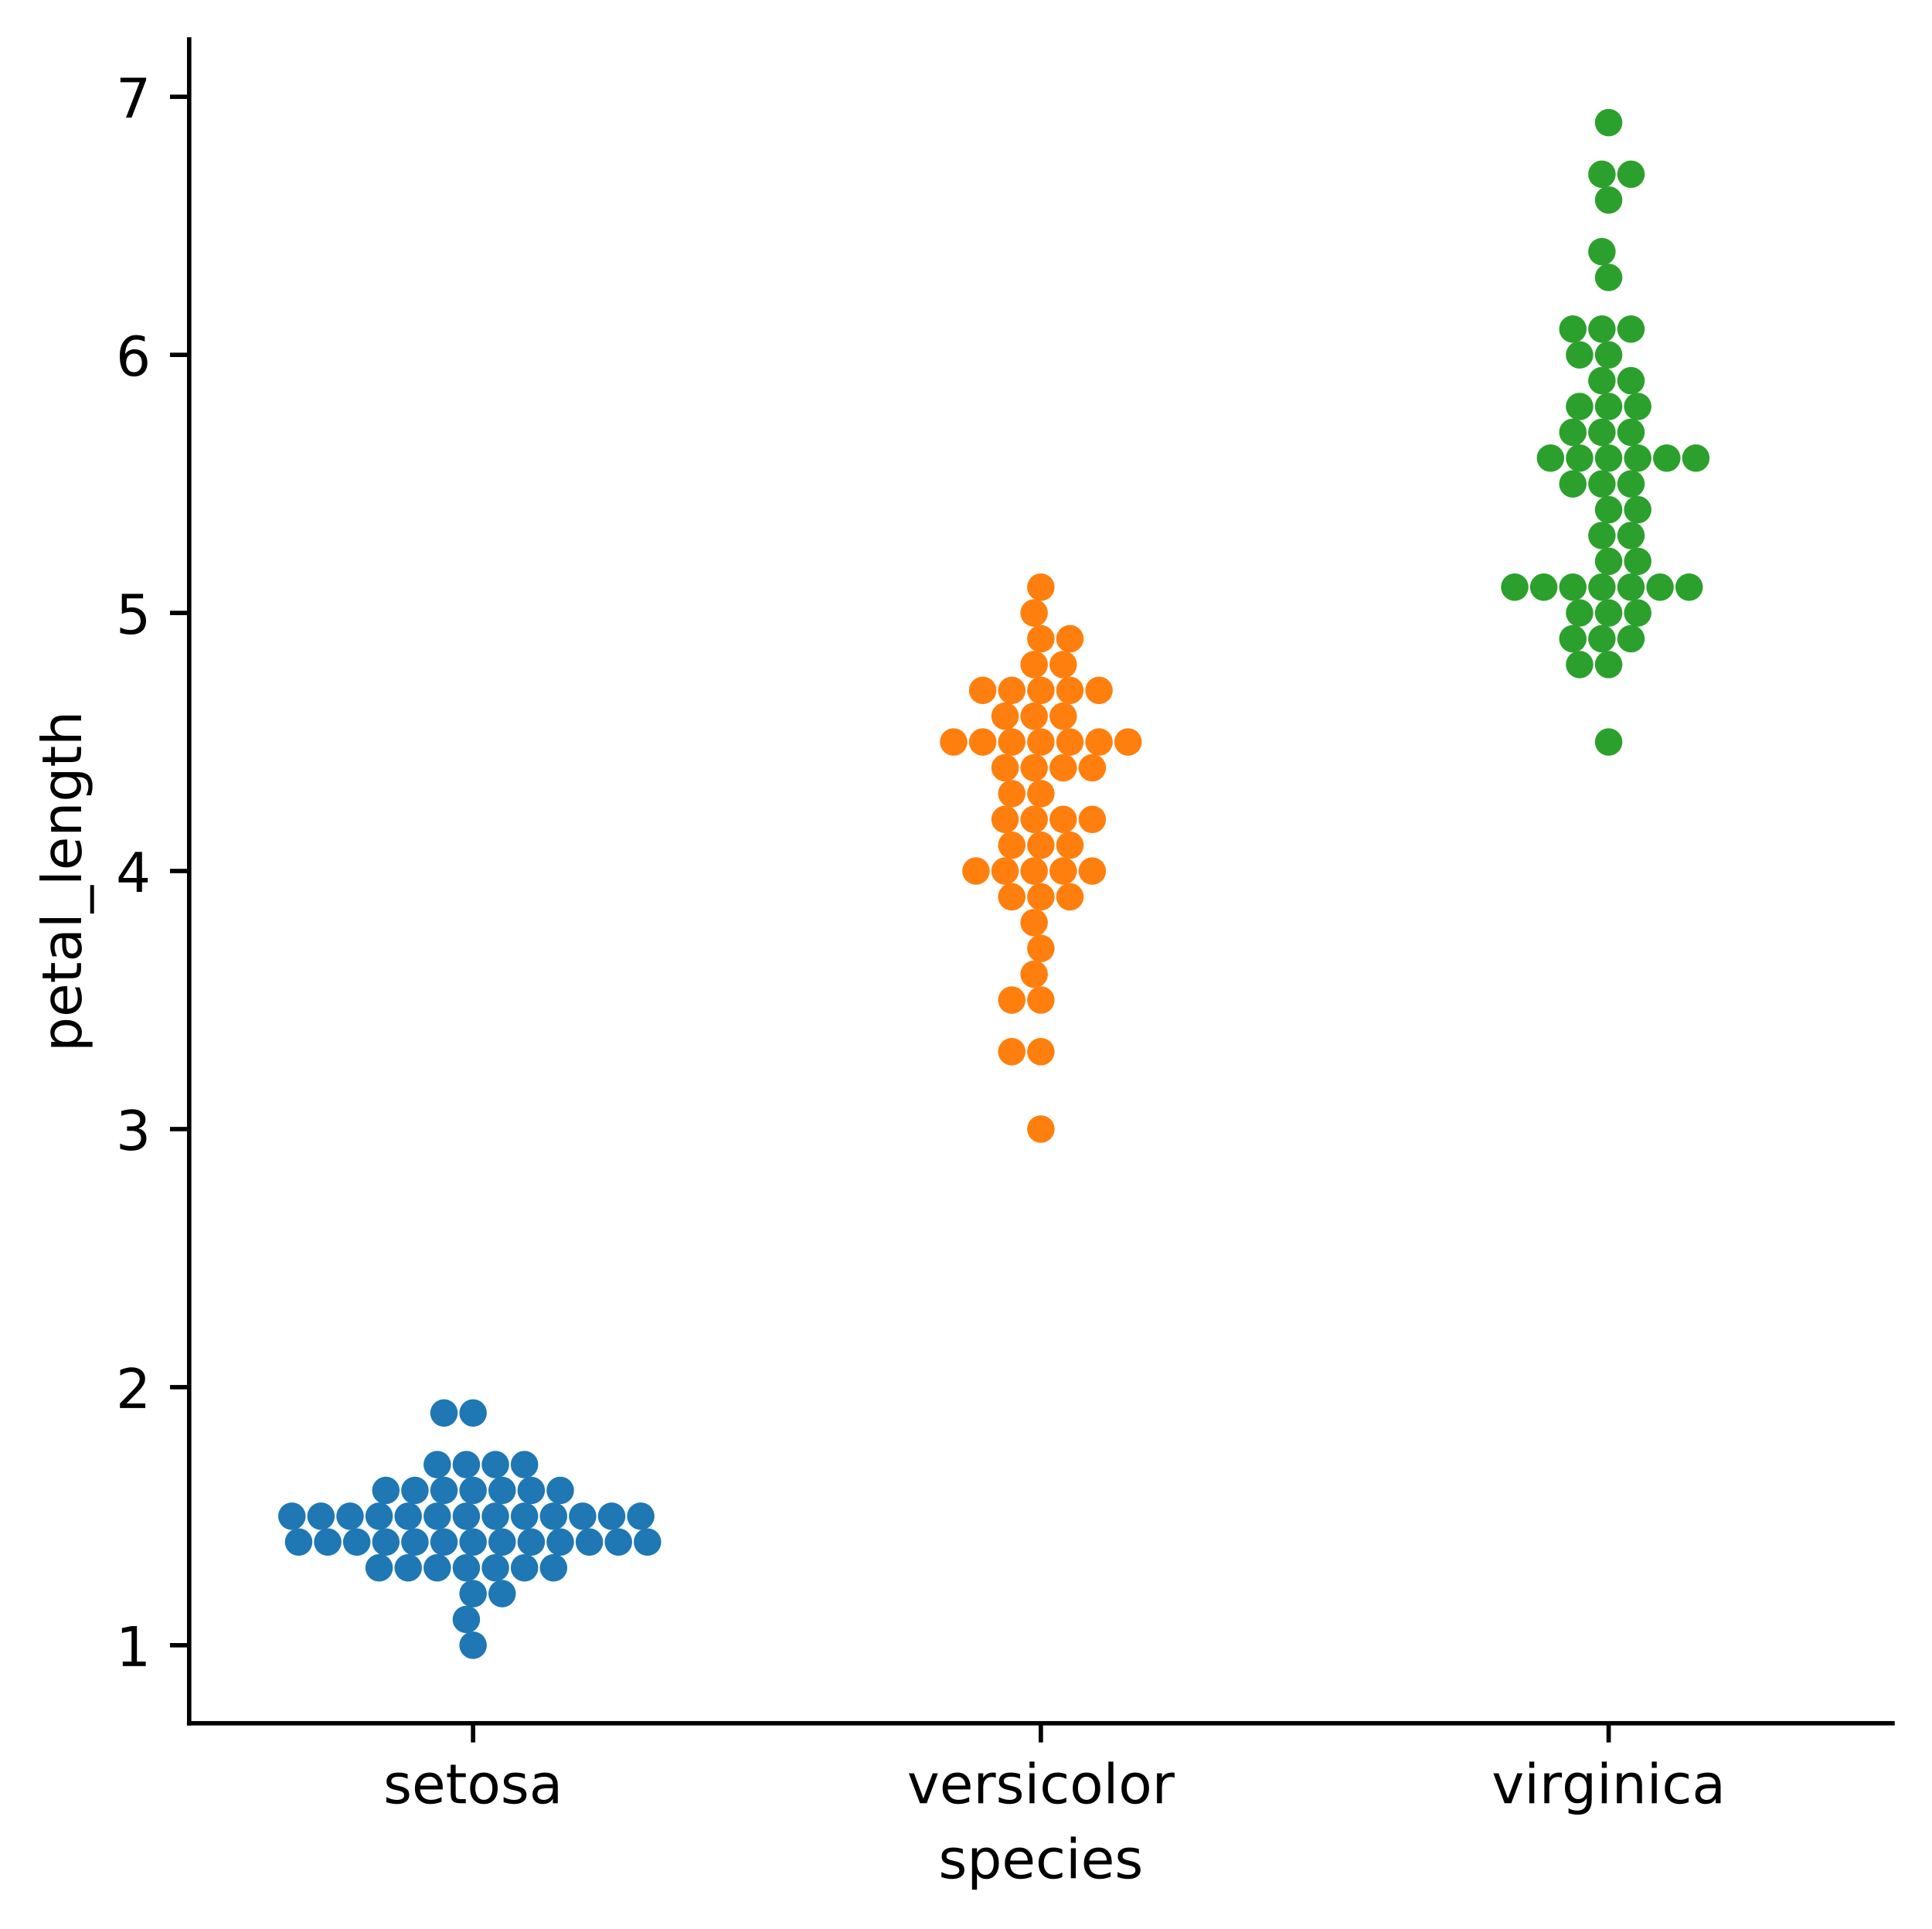 <?xml version="1.0" encoding="utf-8" standalone="no"?>
<!DOCTYPE svg PUBLIC "-//W3C//DTD SVG 1.1//EN"
  "http://www.w3.org/Graphics/SVG/1.1/DTD/svg11.dtd">
<!-- Created with matplotlib (https://matplotlib.org/) -->
<svg height="351.996pt" version="1.1" viewBox="0 0 352.548 351.996" width="352.548pt" xmlns="http://www.w3.org/2000/svg" xmlns:xlink="http://www.w3.org/1999/xlink">
 <defs>
  <style type="text/css">
*{stroke-linecap:butt;stroke-linejoin:round;}
  </style>
 </defs>
 <g id="figure_1">
  <g id="patch_1">
   <path d="M 0 351.996 
L 352.548 351.996 
L 352.548 0 
L 0 0 
z
" style="fill:#ffffff;"/>
  </g>
  <g id="axes_1">
   <g id="patch_2">
    <path d="M 34.519 314.44 
L 345.348 314.44 
L 345.348 7.2 
L 34.519 7.2 
z
" style="fill:#ffffff;"/>
   </g>
   <g id="matplotlib.axis_1">
    <g id="xtick_1">
     <g id="line2d_1">
      <defs>
       <path d="M 0 0 
L 0 3.5 
" id="m0ac48920ad" style="stroke:#000000;stroke-width:0.8;"/>
      </defs>
      <g>
       <use style="stroke:#000000;stroke-width:0.8;" x="86.324" xlink:href="#m0ac48920ad" y="314.44"/>
      </g>
     </g>
     <g id="text_1">
      <!-- setosa -->
      <defs>
       <path d="M 44.281 53.078 
L 44.281 44.578 
Q 40.484 46.531 36.375 47.5 
Q 32.281 48.484 27.875 48.484 
Q 21.188 48.484 17.844 46.438 
Q 14.5 44.391 14.5 40.281 
Q 14.5 37.156 16.891 35.375 
Q 19.281 33.594 26.516 31.984 
L 29.594 31.297 
Q 39.156 29.25 43.188 25.516 
Q 47.219 21.781 47.219 15.094 
Q 47.219 7.469 41.188 3.016 
Q 35.156 -1.422 24.609 -1.422 
Q 20.219 -1.422 15.453 -0.562 
Q 10.688 0.297 5.422 2 
L 5.422 11.281 
Q 10.406 8.688 15.234 7.391 
Q 20.062 6.109 24.812 6.109 
Q 31.156 6.109 34.562 8.281 
Q 37.984 10.453 37.984 14.406 
Q 37.984 18.062 35.516 20.016 
Q 33.062 21.969 24.703 23.781 
L 21.578 24.516 
Q 13.234 26.266 9.516 29.906 
Q 5.812 33.547 5.812 39.891 
Q 5.812 47.609 11.281 51.797 
Q 16.75 56 26.812 56 
Q 31.781 56 36.172 55.266 
Q 40.578 54.547 44.281 53.078 
z
" id="DejaVuSans-115"/>
       <path d="M 56.203 29.594 
L 56.203 25.203 
L 14.891 25.203 
Q 15.484 15.922 20.484 11.062 
Q 25.484 6.203 34.422 6.203 
Q 39.594 6.203 44.453 7.469 
Q 49.312 8.734 54.109 11.281 
L 54.109 2.781 
Q 49.266 0.734 44.188 -0.344 
Q 39.109 -1.422 33.891 -1.422 
Q 20.797 -1.422 13.156 6.188 
Q 5.516 13.812 5.516 26.812 
Q 5.516 40.234 12.766 48.109 
Q 20.016 56 32.328 56 
Q 43.359 56 49.781 48.891 
Q 56.203 41.797 56.203 29.594 
z
M 47.219 32.234 
Q 47.125 39.594 43.094 43.984 
Q 39.062 48.391 32.422 48.391 
Q 24.906 48.391 20.391 44.141 
Q 15.875 39.891 15.188 32.172 
z
" id="DejaVuSans-101"/>
       <path d="M 18.312 70.219 
L 18.312 54.688 
L 36.812 54.688 
L 36.812 47.703 
L 18.312 47.703 
L 18.312 18.016 
Q 18.312 11.328 20.141 9.422 
Q 21.969 7.516 27.594 7.516 
L 36.812 7.516 
L 36.812 0 
L 27.594 0 
Q 17.188 0 13.234 3.875 
Q 9.281 7.766 9.281 18.016 
L 9.281 47.703 
L 2.688 47.703 
L 2.688 54.688 
L 9.281 54.688 
L 9.281 70.219 
z
" id="DejaVuSans-116"/>
       <path d="M 30.609 48.391 
Q 23.391 48.391 19.188 42.75 
Q 14.984 37.109 14.984 27.297 
Q 14.984 17.484 19.156 11.844 
Q 23.344 6.203 30.609 6.203 
Q 37.797 6.203 41.984 11.859 
Q 46.188 17.531 46.188 27.297 
Q 46.188 37.016 41.984 42.703 
Q 37.797 48.391 30.609 48.391 
z
M 30.609 56 
Q 42.328 56 49.016 48.375 
Q 55.719 40.766 55.719 27.297 
Q 55.719 13.875 49.016 6.219 
Q 42.328 -1.422 30.609 -1.422 
Q 18.844 -1.422 12.172 6.219 
Q 5.516 13.875 5.516 27.297 
Q 5.516 40.766 12.172 48.375 
Q 18.844 56 30.609 56 
z
" id="DejaVuSans-111"/>
       <path d="M 34.281 27.484 
Q 23.391 27.484 19.188 25 
Q 14.984 22.516 14.984 16.5 
Q 14.984 11.719 18.141 8.906 
Q 21.297 6.109 26.703 6.109 
Q 34.188 6.109 38.703 11.406 
Q 43.219 16.703 43.219 25.484 
L 43.219 27.484 
z
M 52.203 31.203 
L 52.203 0 
L 43.219 0 
L 43.219 8.297 
Q 40.141 3.328 35.547 0.953 
Q 30.953 -1.422 24.312 -1.422 
Q 15.922 -1.422 10.953 3.297 
Q 6 8.016 6 15.922 
Q 6 25.141 12.172 29.828 
Q 18.359 34.516 30.609 34.516 
L 43.219 34.516 
L 43.219 35.406 
Q 43.219 41.609 39.141 45 
Q 35.062 48.391 27.688 48.391 
Q 23 48.391 18.547 47.266 
Q 14.109 46.141 10.016 43.891 
L 10.016 52.203 
Q 14.938 54.109 19.578 55.047 
Q 24.219 56 28.609 56 
Q 40.484 56 46.344 49.844 
Q 52.203 43.703 52.203 31.203 
z
" id="DejaVuSans-97"/>
      </defs>
      <g transform="translate(69.954 329.038)scale(0.1 -0.1)">
       <use xlink:href="#DejaVuSans-115"/>
       <use x="52.1" xlink:href="#DejaVuSans-101"/>
       <use x="113.623" xlink:href="#DejaVuSans-116"/>
       <use x="152.832" xlink:href="#DejaVuSans-111"/>
       <use x="214.014" xlink:href="#DejaVuSans-115"/>
       <use x="266.113" xlink:href="#DejaVuSans-97"/>
      </g>
     </g>
    </g>
    <g id="xtick_2">
     <g id="line2d_2">
      <g>
       <use style="stroke:#000000;stroke-width:0.8;" x="189.933" xlink:href="#m0ac48920ad" y="314.44"/>
      </g>
     </g>
     <g id="text_2">
      <!-- versicolor -->
      <defs>
       <path d="M 2.984 54.688 
L 12.5 54.688 
L 29.594 8.797 
L 46.688 54.688 
L 56.203 54.688 
L 35.688 0 
L 23.484 0 
z
" id="DejaVuSans-118"/>
       <path d="M 41.109 46.297 
Q 39.594 47.172 37.812 47.578 
Q 36.031 48 33.891 48 
Q 26.266 48 22.188 43.047 
Q 18.109 38.094 18.109 28.812 
L 18.109 0 
L 9.078 0 
L 9.078 54.688 
L 18.109 54.688 
L 18.109 46.188 
Q 20.953 51.172 25.484 53.578 
Q 30.031 56 36.531 56 
Q 37.453 56 38.578 55.875 
Q 39.703 55.766 41.062 55.516 
z
" id="DejaVuSans-114"/>
       <path d="M 9.422 54.688 
L 18.406 54.688 
L 18.406 0 
L 9.422 0 
z
M 9.422 75.984 
L 18.406 75.984 
L 18.406 64.594 
L 9.422 64.594 
z
" id="DejaVuSans-105"/>
       <path d="M 48.781 52.594 
L 48.781 44.188 
Q 44.969 46.297 41.141 47.344 
Q 37.312 48.391 33.406 48.391 
Q 24.656 48.391 19.812 42.844 
Q 14.984 37.312 14.984 27.297 
Q 14.984 17.281 19.812 11.734 
Q 24.656 6.203 33.406 6.203 
Q 37.312 6.203 41.141 7.25 
Q 44.969 8.297 48.781 10.406 
L 48.781 2.094 
Q 45.016 0.344 40.984 -0.531 
Q 36.969 -1.422 32.422 -1.422 
Q 20.062 -1.422 12.781 6.344 
Q 5.516 14.109 5.516 27.297 
Q 5.516 40.672 12.859 48.328 
Q 20.219 56 33.016 56 
Q 37.156 56 41.109 55.141 
Q 45.062 54.297 48.781 52.594 
z
" id="DejaVuSans-99"/>
       <path d="M 9.422 75.984 
L 18.406 75.984 
L 18.406 0 
L 9.422 0 
z
" id="DejaVuSans-108"/>
      </defs>
      <g transform="translate(165.535 329.038)scale(0.1 -0.1)">
       <use xlink:href="#DejaVuSans-118"/>
       <use x="59.18" xlink:href="#DejaVuSans-101"/>
       <use x="120.703" xlink:href="#DejaVuSans-114"/>
       <use x="161.816" xlink:href="#DejaVuSans-115"/>
       <use x="213.916" xlink:href="#DejaVuSans-105"/>
       <use x="241.699" xlink:href="#DejaVuSans-99"/>
       <use x="296.68" xlink:href="#DejaVuSans-111"/>
       <use x="357.861" xlink:href="#DejaVuSans-108"/>
       <use x="385.645" xlink:href="#DejaVuSans-111"/>
       <use x="446.826" xlink:href="#DejaVuSans-114"/>
      </g>
     </g>
    </g>
    <g id="xtick_3">
     <g id="line2d_3">
      <g>
       <use style="stroke:#000000;stroke-width:0.8;" x="293.543" xlink:href="#m0ac48920ad" y="314.44"/>
      </g>
     </g>
     <g id="text_3">
      <!-- virginica -->
      <defs>
       <path d="M 45.406 27.984 
Q 45.406 37.75 41.375 43.109 
Q 37.359 48.484 30.078 48.484 
Q 22.859 48.484 18.828 43.109 
Q 14.797 37.75 14.797 27.984 
Q 14.797 18.266 18.828 12.891 
Q 22.859 7.516 30.078 7.516 
Q 37.359 7.516 41.375 12.891 
Q 45.406 18.266 45.406 27.984 
z
M 54.391 6.781 
Q 54.391 -7.172 48.188 -13.984 
Q 42 -20.797 29.203 -20.797 
Q 24.469 -20.797 20.266 -20.094 
Q 16.062 -19.391 12.109 -17.922 
L 12.109 -9.188 
Q 16.062 -11.328 19.922 -12.344 
Q 23.781 -13.375 27.781 -13.375 
Q 36.625 -13.375 41.016 -8.766 
Q 45.406 -4.156 45.406 5.172 
L 45.406 9.625 
Q 42.625 4.781 38.281 2.391 
Q 33.938 0 27.875 0 
Q 17.828 0 11.672 7.656 
Q 5.516 15.328 5.516 27.984 
Q 5.516 40.672 11.672 48.328 
Q 17.828 56 27.875 56 
Q 33.938 56 38.281 53.609 
Q 42.625 51.219 45.406 46.391 
L 45.406 54.688 
L 54.391 54.688 
z
" id="DejaVuSans-103"/>
       <path d="M 54.891 33.016 
L 54.891 0 
L 45.906 0 
L 45.906 32.719 
Q 45.906 40.484 42.875 44.328 
Q 39.844 48.188 33.797 48.188 
Q 26.516 48.188 22.312 43.547 
Q 18.109 38.922 18.109 30.906 
L 18.109 0 
L 9.078 0 
L 9.078 54.688 
L 18.109 54.688 
L 18.109 46.188 
Q 21.344 51.125 25.703 53.562 
Q 30.078 56 35.797 56 
Q 45.219 56 50.047 50.172 
Q 54.891 44.344 54.891 33.016 
z
" id="DejaVuSans-110"/>
      </defs>
      <g transform="translate(272.205 329.038)scale(0.1 -0.1)">
       <use xlink:href="#DejaVuSans-118"/>
       <use x="59.18" xlink:href="#DejaVuSans-105"/>
       <use x="86.963" xlink:href="#DejaVuSans-114"/>
       <use x="128.061" xlink:href="#DejaVuSans-103"/>
       <use x="191.537" xlink:href="#DejaVuSans-105"/>
       <use x="219.32" xlink:href="#DejaVuSans-110"/>
       <use x="282.699" xlink:href="#DejaVuSans-105"/>
       <use x="310.482" xlink:href="#DejaVuSans-99"/>
       <use x="365.463" xlink:href="#DejaVuSans-97"/>
      </g>
     </g>
    </g>
    <g id="text_4">
     <!-- species -->
     <defs>
      <path d="M 18.109 8.203 
L 18.109 -20.797 
L 9.078 -20.797 
L 9.078 54.688 
L 18.109 54.688 
L 18.109 46.391 
Q 20.953 51.266 25.266 53.625 
Q 29.594 56 35.594 56 
Q 45.562 56 51.781 48.094 
Q 58.016 40.188 58.016 27.297 
Q 58.016 14.406 51.781 6.484 
Q 45.562 -1.422 35.594 -1.422 
Q 29.594 -1.422 25.266 0.953 
Q 20.953 3.328 18.109 8.203 
z
M 48.688 27.297 
Q 48.688 37.203 44.609 42.844 
Q 40.531 48.484 33.406 48.484 
Q 26.266 48.484 22.188 42.844 
Q 18.109 37.203 18.109 27.297 
Q 18.109 17.391 22.188 11.75 
Q 26.266 6.109 33.406 6.109 
Q 40.531 6.109 44.609 11.75 
Q 48.688 17.391 48.688 27.297 
z
" id="DejaVuSans-112"/>
     </defs>
     <g transform="translate(171.258 342.717)scale(0.1 -0.1)">
      <use xlink:href="#DejaVuSans-115"/>
      <use x="52.1" xlink:href="#DejaVuSans-112"/>
      <use x="115.576" xlink:href="#DejaVuSans-101"/>
      <use x="177.1" xlink:href="#DejaVuSans-99"/>
      <use x="232.08" xlink:href="#DejaVuSans-105"/>
      <use x="259.863" xlink:href="#DejaVuSans-101"/>
      <use x="321.387" xlink:href="#DejaVuSans-115"/>
     </g>
    </g>
   </g>
   <g id="matplotlib.axis_2">
    <g id="ytick_1">
     <g id="line2d_4">
      <defs>
       <path d="M 0 0 
L -3.5 0 
" id="m270581cd6e" style="stroke:#000000;stroke-width:0.8;"/>
      </defs>
      <g>
       <use style="stroke:#000000;stroke-width:0.8;" x="34.519" xlink:href="#m270581cd6e" y="300.207"/>
      </g>
     </g>
     <g id="text_5">
      <!-- 1 -->
      <defs>
       <path d="M 12.406 8.297 
L 28.516 8.297 
L 28.516 63.922 
L 10.984 60.406 
L 10.984 69.391 
L 28.422 72.906 
L 38.281 72.906 
L 38.281 8.297 
L 54.391 8.297 
L 54.391 0 
L 12.406 0 
z
" id="DejaVuSans-49"/>
      </defs>
      <g transform="translate(21.156 304.007)scale(0.1 -0.1)">
       <use xlink:href="#DejaVuSans-49"/>
      </g>
     </g>
    </g>
    <g id="ytick_2">
     <g id="line2d_5">
      <g>
       <use style="stroke:#000000;stroke-width:0.8;" x="34.519" xlink:href="#m270581cd6e" y="253.117"/>
      </g>
     </g>
     <g id="text_6">
      <!-- 2 -->
      <defs>
       <path d="M 19.188 8.297 
L 53.609 8.297 
L 53.609 0 
L 7.328 0 
L 7.328 8.297 
Q 12.938 14.109 22.625 23.891 
Q 32.328 33.688 34.812 36.531 
Q 39.547 41.844 41.422 45.531 
Q 43.312 49.219 43.312 52.781 
Q 43.312 58.594 39.234 62.25 
Q 35.156 65.922 28.609 65.922 
Q 23.969 65.922 18.812 64.312 
Q 13.672 62.703 7.812 59.422 
L 7.812 69.391 
Q 13.766 71.781 18.938 73 
Q 24.125 74.219 28.422 74.219 
Q 39.75 74.219 46.484 68.547 
Q 53.219 62.891 53.219 53.422 
Q 53.219 48.922 51.531 44.891 
Q 49.859 40.875 45.406 35.406 
Q 44.188 33.984 37.641 27.219 
Q 31.109 20.453 19.188 8.297 
z
" id="DejaVuSans-50"/>
      </defs>
      <g transform="translate(21.156 256.916)scale(0.1 -0.1)">
       <use xlink:href="#DejaVuSans-50"/>
      </g>
     </g>
    </g>
    <g id="ytick_3">
     <g id="line2d_6">
      <g>
       <use style="stroke:#000000;stroke-width:0.8;" x="34.519" xlink:href="#m270581cd6e" y="206.026"/>
      </g>
     </g>
     <g id="text_7">
      <!-- 3 -->
      <defs>
       <path d="M 40.578 39.312 
Q 47.656 37.797 51.625 33 
Q 55.609 28.219 55.609 21.188 
Q 55.609 10.406 48.188 4.484 
Q 40.766 -1.422 27.094 -1.422 
Q 22.516 -1.422 17.656 -0.516 
Q 12.797 0.391 7.625 2.203 
L 7.625 11.719 
Q 11.719 9.328 16.594 8.109 
Q 21.484 6.891 26.812 6.891 
Q 36.078 6.891 40.938 10.547 
Q 45.797 14.203 45.797 21.188 
Q 45.797 27.641 41.281 31.266 
Q 36.766 34.906 28.719 34.906 
L 20.219 34.906 
L 20.219 43.016 
L 29.109 43.016 
Q 36.375 43.016 40.234 45.922 
Q 44.094 48.828 44.094 54.297 
Q 44.094 59.906 40.109 62.906 
Q 36.141 65.922 28.719 65.922 
Q 24.656 65.922 20.016 65.031 
Q 15.375 64.156 9.812 62.312 
L 9.812 71.094 
Q 15.438 72.656 20.344 73.438 
Q 25.25 74.219 29.594 74.219 
Q 40.828 74.219 47.359 69.109 
Q 53.906 64.016 53.906 55.328 
Q 53.906 49.266 50.438 45.094 
Q 46.969 40.922 40.578 39.312 
z
" id="DejaVuSans-51"/>
      </defs>
      <g transform="translate(21.156 209.826)scale(0.1 -0.1)">
       <use xlink:href="#DejaVuSans-51"/>
      </g>
     </g>
    </g>
    <g id="ytick_4">
     <g id="line2d_7">
      <g>
       <use style="stroke:#000000;stroke-width:0.8;" x="34.519" xlink:href="#m270581cd6e" y="158.936"/>
      </g>
     </g>
     <g id="text_8">
      <!-- 4 -->
      <defs>
       <path d="M 37.797 64.312 
L 12.891 25.391 
L 37.797 25.391 
z
M 35.203 72.906 
L 47.609 72.906 
L 47.609 25.391 
L 58.016 25.391 
L 58.016 17.188 
L 47.609 17.188 
L 47.609 0 
L 37.797 0 
L 37.797 17.188 
L 4.891 17.188 
L 4.891 26.703 
z
" id="DejaVuSans-52"/>
      </defs>
      <g transform="translate(21.156 162.735)scale(0.1 -0.1)">
       <use xlink:href="#DejaVuSans-52"/>
      </g>
     </g>
    </g>
    <g id="ytick_5">
     <g id="line2d_8">
      <g>
       <use style="stroke:#000000;stroke-width:0.8;" x="34.519" xlink:href="#m270581cd6e" y="111.845"/>
      </g>
     </g>
     <g id="text_9">
      <!-- 5 -->
      <defs>
       <path d="M 10.797 72.906 
L 49.516 72.906 
L 49.516 64.594 
L 19.828 64.594 
L 19.828 46.734 
Q 21.969 47.469 24.109 47.828 
Q 26.266 48.188 28.422 48.188 
Q 40.625 48.188 47.75 41.5 
Q 54.891 34.812 54.891 23.391 
Q 54.891 11.625 47.562 5.094 
Q 40.234 -1.422 26.906 -1.422 
Q 22.312 -1.422 17.547 -0.641 
Q 12.797 0.141 7.719 1.703 
L 7.719 11.625 
Q 12.109 9.234 16.797 8.062 
Q 21.484 6.891 26.703 6.891 
Q 35.156 6.891 40.078 11.328 
Q 45.016 15.766 45.016 23.391 
Q 45.016 31 40.078 35.438 
Q 35.156 39.891 26.703 39.891 
Q 22.75 39.891 18.812 39.016 
Q 14.891 38.141 10.797 36.281 
z
" id="DejaVuSans-53"/>
      </defs>
      <g transform="translate(21.156 115.645)scale(0.1 -0.1)">
       <use xlink:href="#DejaVuSans-53"/>
      </g>
     </g>
    </g>
    <g id="ytick_6">
     <g id="line2d_9">
      <g>
       <use style="stroke:#000000;stroke-width:0.8;" x="34.519" xlink:href="#m270581cd6e" y="64.755"/>
      </g>
     </g>
     <g id="text_10">
      <!-- 6 -->
      <defs>
       <path d="M 33.016 40.375 
Q 26.375 40.375 22.484 35.828 
Q 18.609 31.297 18.609 23.391 
Q 18.609 15.531 22.484 10.953 
Q 26.375 6.391 33.016 6.391 
Q 39.656 6.391 43.531 10.953 
Q 47.406 15.531 47.406 23.391 
Q 47.406 31.297 43.531 35.828 
Q 39.656 40.375 33.016 40.375 
z
M 52.594 71.297 
L 52.594 62.312 
Q 48.875 64.062 45.094 64.984 
Q 41.312 65.922 37.594 65.922 
Q 27.828 65.922 22.672 59.328 
Q 17.531 52.734 16.797 39.406 
Q 19.672 43.656 24.016 45.922 
Q 28.375 48.188 33.594 48.188 
Q 44.578 48.188 50.953 41.516 
Q 57.328 34.859 57.328 23.391 
Q 57.328 12.156 50.688 5.359 
Q 44.047 -1.422 33.016 -1.422 
Q 20.359 -1.422 13.672 8.266 
Q 6.984 17.969 6.984 36.375 
Q 6.984 53.656 15.188 63.938 
Q 23.391 74.219 37.203 74.219 
Q 40.922 74.219 44.703 73.484 
Q 48.484 72.75 52.594 71.297 
z
" id="DejaVuSans-54"/>
      </defs>
      <g transform="translate(21.156 68.554)scale(0.1 -0.1)">
       <use xlink:href="#DejaVuSans-54"/>
      </g>
     </g>
    </g>
    <g id="ytick_7">
     <g id="line2d_10">
      <g>
       <use style="stroke:#000000;stroke-width:0.8;" x="34.519" xlink:href="#m270581cd6e" y="17.664"/>
      </g>
     </g>
     <g id="text_11">
      <!-- 7 -->
      <defs>
       <path d="M 8.203 72.906 
L 55.078 72.906 
L 55.078 68.703 
L 28.609 0 
L 18.312 0 
L 43.219 64.594 
L 8.203 64.594 
z
" id="DejaVuSans-55"/>
      </defs>
      <g transform="translate(21.156 21.464)scale(0.1 -0.1)">
       <use xlink:href="#DejaVuSans-55"/>
      </g>
     </g>
    </g>
    <g id="text_12">
     <!-- petal_length -->
     <defs>
      <path d="M 50.984 -16.609 
L 50.984 -23.578 
L -0.984 -23.578 
L -0.984 -16.609 
z
" id="DejaVuSans-95"/>
      <path d="M 54.891 33.016 
L 54.891 0 
L 45.906 0 
L 45.906 32.719 
Q 45.906 40.484 42.875 44.328 
Q 39.844 48.188 33.797 48.188 
Q 26.516 48.188 22.312 43.547 
Q 18.109 38.922 18.109 30.906 
L 18.109 0 
L 9.078 0 
L 9.078 75.984 
L 18.109 75.984 
L 18.109 46.188 
Q 21.344 51.125 25.703 53.562 
Q 30.078 56 35.797 56 
Q 45.219 56 50.047 50.172 
Q 54.891 44.344 54.891 33.016 
z
" id="DejaVuSans-104"/>
     </defs>
     <g transform="translate(14.798 191.922)rotate(-90)scale(0.1 -0.1)">
      <use xlink:href="#DejaVuSans-112"/>
      <use x="63.477" xlink:href="#DejaVuSans-101"/>
      <use x="125" xlink:href="#DejaVuSans-116"/>
      <use x="164.209" xlink:href="#DejaVuSans-97"/>
      <use x="225.488" xlink:href="#DejaVuSans-108"/>
      <use x="253.271" xlink:href="#DejaVuSans-95"/>
      <use x="303.271" xlink:href="#DejaVuSans-108"/>
      <use x="331.055" xlink:href="#DejaVuSans-101"/>
      <use x="392.578" xlink:href="#DejaVuSans-110"/>
      <use x="455.957" xlink:href="#DejaVuSans-103"/>
      <use x="519.434" xlink:href="#DejaVuSans-116"/>
      <use x="558.643" xlink:href="#DejaVuSans-104"/>
     </g>
    </g>
   </g>
   <g id="patch_3">
    <path d="M 34.519 314.44 
L 34.519 7.2 
" style="fill:none;stroke:#000000;stroke-linecap:square;stroke-linejoin:miter;stroke-width:0.8;"/>
   </g>
   <g id="patch_4">
    <path d="M 34.519 314.44 
L 345.348 314.44 
" style="fill:none;stroke:#000000;stroke-linecap:square;stroke-linejoin:miter;stroke-width:0.8;"/>
   </g>
   <g id="PathCollection_1">
    <defs>
     <path d="M 0 2.5 
C 0.663 2.5 1.299 2.237 1.768 1.768 
C 2.237 1.299 2.5 0.663 2.5 0 
C 2.5 -0.663 2.237 -1.299 1.768 -1.768 
C 1.299 -2.237 0.663 -2.5 0 -2.5 
C -0.663 -2.5 -1.299 -2.237 -1.768 -1.768 
C -2.237 -1.299 -2.5 -0.663 -2.5 0 
C -2.5 0.663 -2.237 1.299 -1.768 1.768 
C -1.299 2.237 -0.663 2.5 0 2.5 
z
" id="C0_0_ef31bd2ca1"/>
    </defs>
    <g clip-path="url(#p80692ec761)">
     <use style="fill:#1f77b4;" x="86.324" xlink:href="#C0_0_ef31bd2ca1" y="300.207"/>
    </g>
    <g clip-path="url(#p80692ec761)">
     <use style="fill:#1f77b4;" x="85.096" xlink:href="#C0_0_ef31bd2ca1" y="295.498"/>
    </g>
    <g clip-path="url(#p80692ec761)">
     <use style="fill:#1f77b4;" x="86.324" xlink:href="#C0_0_ef31bd2ca1" y="290.789"/>
    </g>
    <g clip-path="url(#p80692ec761)">
     <use style="fill:#1f77b4;" x="91.628" xlink:href="#C0_0_ef31bd2ca1" y="290.789"/>
    </g>
    <g clip-path="url(#p80692ec761)">
     <use style="fill:#1f77b4;" x="85.096" xlink:href="#C0_0_ef31bd2ca1" y="286.08"/>
    </g>
    <g clip-path="url(#p80692ec761)">
     <use style="fill:#1f77b4;" x="90.4" xlink:href="#C0_0_ef31bd2ca1" y="286.08"/>
    </g>
    <g clip-path="url(#p80692ec761)">
     <use style="fill:#1f77b4;" x="79.791" xlink:href="#C0_0_ef31bd2ca1" y="286.08"/>
    </g>
    <g clip-path="url(#p80692ec761)">
     <use style="fill:#1f77b4;" x="95.704" xlink:href="#C0_0_ef31bd2ca1" y="286.08"/>
    </g>
    <g clip-path="url(#p80692ec761)">
     <use style="fill:#1f77b4;" x="74.487" xlink:href="#C0_0_ef31bd2ca1" y="286.08"/>
    </g>
    <g clip-path="url(#p80692ec761)">
     <use style="fill:#1f77b4;" x="101.009" xlink:href="#C0_0_ef31bd2ca1" y="286.08"/>
    </g>
    <g clip-path="url(#p80692ec761)">
     <use style="fill:#1f77b4;" x="69.182" xlink:href="#C0_0_ef31bd2ca1" y="286.08"/>
    </g>
    <g clip-path="url(#p80692ec761)">
     <use style="fill:#1f77b4;" x="86.324" xlink:href="#C0_0_ef31bd2ca1" y="281.371"/>
    </g>
    <g clip-path="url(#p80692ec761)">
     <use style="fill:#1f77b4;" x="91.628" xlink:href="#C0_0_ef31bd2ca1" y="281.371"/>
    </g>
    <g clip-path="url(#p80692ec761)">
     <use style="fill:#1f77b4;" x="81.019" xlink:href="#C0_0_ef31bd2ca1" y="281.371"/>
    </g>
    <g clip-path="url(#p80692ec761)">
     <use style="fill:#1f77b4;" x="96.932" xlink:href="#C0_0_ef31bd2ca1" y="281.371"/>
    </g>
    <g clip-path="url(#p80692ec761)">
     <use style="fill:#1f77b4;" x="75.715" xlink:href="#C0_0_ef31bd2ca1" y="281.371"/>
    </g>
    <g clip-path="url(#p80692ec761)">
     <use style="fill:#1f77b4;" x="102.237" xlink:href="#C0_0_ef31bd2ca1" y="281.371"/>
    </g>
    <g clip-path="url(#p80692ec761)">
     <use style="fill:#1f77b4;" x="70.41" xlink:href="#C0_0_ef31bd2ca1" y="281.371"/>
    </g>
    <g clip-path="url(#p80692ec761)">
     <use style="fill:#1f77b4;" x="107.541" xlink:href="#C0_0_ef31bd2ca1" y="281.371"/>
    </g>
    <g clip-path="url(#p80692ec761)">
     <use style="fill:#1f77b4;" x="65.106" xlink:href="#C0_0_ef31bd2ca1" y="281.371"/>
    </g>
    <g clip-path="url(#p80692ec761)">
     <use style="fill:#1f77b4;" x="112.846" xlink:href="#C0_0_ef31bd2ca1" y="281.371"/>
    </g>
    <g clip-path="url(#p80692ec761)">
     <use style="fill:#1f77b4;" x="59.801" xlink:href="#C0_0_ef31bd2ca1" y="281.371"/>
    </g>
    <g clip-path="url(#p80692ec761)">
     <use style="fill:#1f77b4;" x="118.15" xlink:href="#C0_0_ef31bd2ca1" y="281.371"/>
    </g>
    <g clip-path="url(#p80692ec761)">
     <use style="fill:#1f77b4;" x="54.497" xlink:href="#C0_0_ef31bd2ca1" y="281.371"/>
    </g>
    <g clip-path="url(#p80692ec761)">
     <use style="fill:#1f77b4;" x="85.096" xlink:href="#C0_0_ef31bd2ca1" y="276.662"/>
    </g>
    <g clip-path="url(#p80692ec761)">
     <use style="fill:#1f77b4;" x="90.4" xlink:href="#C0_0_ef31bd2ca1" y="276.662"/>
    </g>
    <g clip-path="url(#p80692ec761)">
     <use style="fill:#1f77b4;" x="79.791" xlink:href="#C0_0_ef31bd2ca1" y="276.662"/>
    </g>
    <g clip-path="url(#p80692ec761)">
     <use style="fill:#1f77b4;" x="95.704" xlink:href="#C0_0_ef31bd2ca1" y="276.662"/>
    </g>
    <g clip-path="url(#p80692ec761)">
     <use style="fill:#1f77b4;" x="74.487" xlink:href="#C0_0_ef31bd2ca1" y="276.662"/>
    </g>
    <g clip-path="url(#p80692ec761)">
     <use style="fill:#1f77b4;" x="101.009" xlink:href="#C0_0_ef31bd2ca1" y="276.662"/>
    </g>
    <g clip-path="url(#p80692ec761)">
     <use style="fill:#1f77b4;" x="69.182" xlink:href="#C0_0_ef31bd2ca1" y="276.662"/>
    </g>
    <g clip-path="url(#p80692ec761)">
     <use style="fill:#1f77b4;" x="106.313" xlink:href="#C0_0_ef31bd2ca1" y="276.662"/>
    </g>
    <g clip-path="url(#p80692ec761)">
     <use style="fill:#1f77b4;" x="63.878" xlink:href="#C0_0_ef31bd2ca1" y="276.662"/>
    </g>
    <g clip-path="url(#p80692ec761)">
     <use style="fill:#1f77b4;" x="111.618" xlink:href="#C0_0_ef31bd2ca1" y="276.662"/>
    </g>
    <g clip-path="url(#p80692ec761)">
     <use style="fill:#1f77b4;" x="58.573" xlink:href="#C0_0_ef31bd2ca1" y="276.662"/>
    </g>
    <g clip-path="url(#p80692ec761)">
     <use style="fill:#1f77b4;" x="116.922" xlink:href="#C0_0_ef31bd2ca1" y="276.662"/>
    </g>
    <g clip-path="url(#p80692ec761)">
     <use style="fill:#1f77b4;" x="53.269" xlink:href="#C0_0_ef31bd2ca1" y="276.662"/>
    </g>
    <g clip-path="url(#p80692ec761)">
     <use style="fill:#1f77b4;" x="86.324" xlink:href="#C0_0_ef31bd2ca1" y="271.953"/>
    </g>
    <g clip-path="url(#p80692ec761)">
     <use style="fill:#1f77b4;" x="91.628" xlink:href="#C0_0_ef31bd2ca1" y="271.953"/>
    </g>
    <g clip-path="url(#p80692ec761)">
     <use style="fill:#1f77b4;" x="81.019" xlink:href="#C0_0_ef31bd2ca1" y="271.953"/>
    </g>
    <g clip-path="url(#p80692ec761)">
     <use style="fill:#1f77b4;" x="96.932" xlink:href="#C0_0_ef31bd2ca1" y="271.953"/>
    </g>
    <g clip-path="url(#p80692ec761)">
     <use style="fill:#1f77b4;" x="75.715" xlink:href="#C0_0_ef31bd2ca1" y="271.953"/>
    </g>
    <g clip-path="url(#p80692ec761)">
     <use style="fill:#1f77b4;" x="102.237" xlink:href="#C0_0_ef31bd2ca1" y="271.953"/>
    </g>
    <g clip-path="url(#p80692ec761)">
     <use style="fill:#1f77b4;" x="70.41" xlink:href="#C0_0_ef31bd2ca1" y="271.953"/>
    </g>
    <g clip-path="url(#p80692ec761)">
     <use style="fill:#1f77b4;" x="85.096" xlink:href="#C0_0_ef31bd2ca1" y="267.244"/>
    </g>
    <g clip-path="url(#p80692ec761)">
     <use style="fill:#1f77b4;" x="90.4" xlink:href="#C0_0_ef31bd2ca1" y="267.244"/>
    </g>
    <g clip-path="url(#p80692ec761)">
     <use style="fill:#1f77b4;" x="79.791" xlink:href="#C0_0_ef31bd2ca1" y="267.244"/>
    </g>
    <g clip-path="url(#p80692ec761)">
     <use style="fill:#1f77b4;" x="95.704" xlink:href="#C0_0_ef31bd2ca1" y="267.244"/>
    </g>
    <g clip-path="url(#p80692ec761)">
     <use style="fill:#1f77b4;" x="86.324" xlink:href="#C0_0_ef31bd2ca1" y="257.826"/>
    </g>
    <g clip-path="url(#p80692ec761)">
     <use style="fill:#1f77b4;" x="81.019" xlink:href="#C0_0_ef31bd2ca1" y="257.826"/>
    </g>
   </g>
   <g id="PathCollection_2">
    <defs>
     <path d="M 0 2.5 
C 0.663 2.5 1.299 2.237 1.768 1.768 
C 2.237 1.299 2.5 0.663 2.5 0 
C 2.5 -0.663 2.237 -1.299 1.768 -1.768 
C 1.299 -2.237 0.663 -2.5 0 -2.5 
C -0.663 -2.5 -1.299 -2.237 -1.768 -1.768 
C -2.237 -1.299 -2.5 -0.663 -2.5 0 
C -2.5 0.663 -2.237 1.299 -1.768 1.768 
C -1.299 2.237 -0.663 2.5 0 2.5 
z
" id="C1_0_8728d23dd2"/>
    </defs>
    <g clip-path="url(#p80692ec761)">
     <use style="fill:#ff7f0e;" x="189.933" xlink:href="#C1_0_8728d23dd2" y="206.026"/>
    </g>
    <g clip-path="url(#p80692ec761)">
     <use style="fill:#ff7f0e;" x="189.933" xlink:href="#C1_0_8728d23dd2" y="191.899"/>
    </g>
    <g clip-path="url(#p80692ec761)">
     <use style="fill:#ff7f0e;" x="184.629" xlink:href="#C1_0_8728d23dd2" y="191.899"/>
    </g>
    <g clip-path="url(#p80692ec761)">
     <use style="fill:#ff7f0e;" x="189.933" xlink:href="#C1_0_8728d23dd2" y="182.481"/>
    </g>
    <g clip-path="url(#p80692ec761)">
     <use style="fill:#ff7f0e;" x="184.629" xlink:href="#C1_0_8728d23dd2" y="182.481"/>
    </g>
    <g clip-path="url(#p80692ec761)">
     <use style="fill:#ff7f0e;" x="188.705" xlink:href="#C1_0_8728d23dd2" y="177.772"/>
    </g>
    <g clip-path="url(#p80692ec761)">
     <use style="fill:#ff7f0e;" x="189.933" xlink:href="#C1_0_8728d23dd2" y="173.063"/>
    </g>
    <g clip-path="url(#p80692ec761)">
     <use style="fill:#ff7f0e;" x="188.705" xlink:href="#C1_0_8728d23dd2" y="168.354"/>
    </g>
    <g clip-path="url(#p80692ec761)">
     <use style="fill:#ff7f0e;" x="189.933" xlink:href="#C1_0_8728d23dd2" y="163.645"/>
    </g>
    <g clip-path="url(#p80692ec761)">
     <use style="fill:#ff7f0e;" x="184.629" xlink:href="#C1_0_8728d23dd2" y="163.645"/>
    </g>
    <g clip-path="url(#p80692ec761)">
     <use style="fill:#ff7f0e;" x="195.238" xlink:href="#C1_0_8728d23dd2" y="163.645"/>
    </g>
    <g clip-path="url(#p80692ec761)">
     <use style="fill:#ff7f0e;" x="188.705" xlink:href="#C1_0_8728d23dd2" y="158.936"/>
    </g>
    <g clip-path="url(#p80692ec761)">
     <use style="fill:#ff7f0e;" x="194.01" xlink:href="#C1_0_8728d23dd2" y="158.936"/>
    </g>
    <g clip-path="url(#p80692ec761)">
     <use style="fill:#ff7f0e;" x="183.401" xlink:href="#C1_0_8728d23dd2" y="158.936"/>
    </g>
    <g clip-path="url(#p80692ec761)">
     <use style="fill:#ff7f0e;" x="199.314" xlink:href="#C1_0_8728d23dd2" y="158.936"/>
    </g>
    <g clip-path="url(#p80692ec761)">
     <use style="fill:#ff7f0e;" x="178.096" xlink:href="#C1_0_8728d23dd2" y="158.936"/>
    </g>
    <g clip-path="url(#p80692ec761)">
     <use style="fill:#ff7f0e;" x="189.933" xlink:href="#C1_0_8728d23dd2" y="154.227"/>
    </g>
    <g clip-path="url(#p80692ec761)">
     <use style="fill:#ff7f0e;" x="184.629" xlink:href="#C1_0_8728d23dd2" y="154.227"/>
    </g>
    <g clip-path="url(#p80692ec761)">
     <use style="fill:#ff7f0e;" x="195.238" xlink:href="#C1_0_8728d23dd2" y="154.227"/>
    </g>
    <g clip-path="url(#p80692ec761)">
     <use style="fill:#ff7f0e;" x="188.705" xlink:href="#C1_0_8728d23dd2" y="149.518"/>
    </g>
    <g clip-path="url(#p80692ec761)">
     <use style="fill:#ff7f0e;" x="194.01" xlink:href="#C1_0_8728d23dd2" y="149.518"/>
    </g>
    <g clip-path="url(#p80692ec761)">
     <use style="fill:#ff7f0e;" x="183.401" xlink:href="#C1_0_8728d23dd2" y="149.518"/>
    </g>
    <g clip-path="url(#p80692ec761)">
     <use style="fill:#ff7f0e;" x="199.314" xlink:href="#C1_0_8728d23dd2" y="149.518"/>
    </g>
    <g clip-path="url(#p80692ec761)">
     <use style="fill:#ff7f0e;" x="189.933" xlink:href="#C1_0_8728d23dd2" y="144.809"/>
    </g>
    <g clip-path="url(#p80692ec761)">
     <use style="fill:#ff7f0e;" x="184.629" xlink:href="#C1_0_8728d23dd2" y="144.809"/>
    </g>
    <g clip-path="url(#p80692ec761)">
     <use style="fill:#ff7f0e;" x="188.705" xlink:href="#C1_0_8728d23dd2" y="140.1"/>
    </g>
    <g clip-path="url(#p80692ec761)">
     <use style="fill:#ff7f0e;" x="194.01" xlink:href="#C1_0_8728d23dd2" y="140.1"/>
    </g>
    <g clip-path="url(#p80692ec761)">
     <use style="fill:#ff7f0e;" x="183.401" xlink:href="#C1_0_8728d23dd2" y="140.1"/>
    </g>
    <g clip-path="url(#p80692ec761)">
     <use style="fill:#ff7f0e;" x="199.314" xlink:href="#C1_0_8728d23dd2" y="140.1"/>
    </g>
    <g clip-path="url(#p80692ec761)">
     <use style="fill:#ff7f0e;" x="189.933" xlink:href="#C1_0_8728d23dd2" y="135.391"/>
    </g>
    <g clip-path="url(#p80692ec761)">
     <use style="fill:#ff7f0e;" x="184.629" xlink:href="#C1_0_8728d23dd2" y="135.391"/>
    </g>
    <g clip-path="url(#p80692ec761)">
     <use style="fill:#ff7f0e;" x="195.238" xlink:href="#C1_0_8728d23dd2" y="135.391"/>
    </g>
    <g clip-path="url(#p80692ec761)">
     <use style="fill:#ff7f0e;" x="179.324" xlink:href="#C1_0_8728d23dd2" y="135.391"/>
    </g>
    <g clip-path="url(#p80692ec761)">
     <use style="fill:#ff7f0e;" x="200.542" xlink:href="#C1_0_8728d23dd2" y="135.391"/>
    </g>
    <g clip-path="url(#p80692ec761)">
     <use style="fill:#ff7f0e;" x="174.02" xlink:href="#C1_0_8728d23dd2" y="135.391"/>
    </g>
    <g clip-path="url(#p80692ec761)">
     <use style="fill:#ff7f0e;" x="205.846" xlink:href="#C1_0_8728d23dd2" y="135.391"/>
    </g>
    <g clip-path="url(#p80692ec761)">
     <use style="fill:#ff7f0e;" x="188.705" xlink:href="#C1_0_8728d23dd2" y="130.682"/>
    </g>
    <g clip-path="url(#p80692ec761)">
     <use style="fill:#ff7f0e;" x="194.01" xlink:href="#C1_0_8728d23dd2" y="130.682"/>
    </g>
    <g clip-path="url(#p80692ec761)">
     <use style="fill:#ff7f0e;" x="183.401" xlink:href="#C1_0_8728d23dd2" y="130.682"/>
    </g>
    <g clip-path="url(#p80692ec761)">
     <use style="fill:#ff7f0e;" x="189.933" xlink:href="#C1_0_8728d23dd2" y="125.973"/>
    </g>
    <g clip-path="url(#p80692ec761)">
     <use style="fill:#ff7f0e;" x="184.629" xlink:href="#C1_0_8728d23dd2" y="125.973"/>
    </g>
    <g clip-path="url(#p80692ec761)">
     <use style="fill:#ff7f0e;" x="195.238" xlink:href="#C1_0_8728d23dd2" y="125.973"/>
    </g>
    <g clip-path="url(#p80692ec761)">
     <use style="fill:#ff7f0e;" x="179.324" xlink:href="#C1_0_8728d23dd2" y="125.973"/>
    </g>
    <g clip-path="url(#p80692ec761)">
     <use style="fill:#ff7f0e;" x="200.542" xlink:href="#C1_0_8728d23dd2" y="125.973"/>
    </g>
    <g clip-path="url(#p80692ec761)">
     <use style="fill:#ff7f0e;" x="188.705" xlink:href="#C1_0_8728d23dd2" y="121.263"/>
    </g>
    <g clip-path="url(#p80692ec761)">
     <use style="fill:#ff7f0e;" x="194.01" xlink:href="#C1_0_8728d23dd2" y="121.263"/>
    </g>
    <g clip-path="url(#p80692ec761)">
     <use style="fill:#ff7f0e;" x="189.933" xlink:href="#C1_0_8728d23dd2" y="116.554"/>
    </g>
    <g clip-path="url(#p80692ec761)">
     <use style="fill:#ff7f0e;" x="195.238" xlink:href="#C1_0_8728d23dd2" y="116.554"/>
    </g>
    <g clip-path="url(#p80692ec761)">
     <use style="fill:#ff7f0e;" x="188.705" xlink:href="#C1_0_8728d23dd2" y="111.845"/>
    </g>
    <g clip-path="url(#p80692ec761)">
     <use style="fill:#ff7f0e;" x="189.933" xlink:href="#C1_0_8728d23dd2" y="107.136"/>
    </g>
   </g>
   <g id="PathCollection_3">
    <defs>
     <path d="M 0 2.5 
C 0.663 2.5 1.299 2.237 1.768 1.768 
C 2.237 1.299 2.5 0.663 2.5 0 
C 2.5 -0.663 2.237 -1.299 1.768 -1.768 
C 1.299 -2.237 0.663 -2.5 0 -2.5 
C -0.663 -2.5 -1.299 -2.237 -1.768 -1.768 
C -2.237 -1.299 -2.5 -0.663 -2.5 0 
C -2.5 0.663 -2.237 1.299 -1.768 1.768 
C -1.299 2.237 -0.663 2.5 0 2.5 
z
" id="C2_0_f25e21fe23"/>
    </defs>
    <g clip-path="url(#p80692ec761)">
     <use style="fill:#2ca02c;" x="293.543" xlink:href="#C2_0_f25e21fe23" y="135.391"/>
    </g>
    <g clip-path="url(#p80692ec761)">
     <use style="fill:#2ca02c;" x="293.543" xlink:href="#C2_0_f25e21fe23" y="121.263"/>
    </g>
    <g clip-path="url(#p80692ec761)">
     <use style="fill:#2ca02c;" x="288.238" xlink:href="#C2_0_f25e21fe23" y="121.263"/>
    </g>
    <g clip-path="url(#p80692ec761)">
     <use style="fill:#2ca02c;" x="292.315" xlink:href="#C2_0_f25e21fe23" y="116.554"/>
    </g>
    <g clip-path="url(#p80692ec761)">
     <use style="fill:#2ca02c;" x="297.619" xlink:href="#C2_0_f25e21fe23" y="116.554"/>
    </g>
    <g clip-path="url(#p80692ec761)">
     <use style="fill:#2ca02c;" x="287.01" xlink:href="#C2_0_f25e21fe23" y="116.554"/>
    </g>
    <g clip-path="url(#p80692ec761)">
     <use style="fill:#2ca02c;" x="293.543" xlink:href="#C2_0_f25e21fe23" y="111.845"/>
    </g>
    <g clip-path="url(#p80692ec761)">
     <use style="fill:#2ca02c;" x="288.238" xlink:href="#C2_0_f25e21fe23" y="111.845"/>
    </g>
    <g clip-path="url(#p80692ec761)">
     <use style="fill:#2ca02c;" x="298.847" xlink:href="#C2_0_f25e21fe23" y="111.845"/>
    </g>
    <g clip-path="url(#p80692ec761)">
     <use style="fill:#2ca02c;" x="292.315" xlink:href="#C2_0_f25e21fe23" y="107.136"/>
    </g>
    <g clip-path="url(#p80692ec761)">
     <use style="fill:#2ca02c;" x="297.619" xlink:href="#C2_0_f25e21fe23" y="107.136"/>
    </g>
    <g clip-path="url(#p80692ec761)">
     <use style="fill:#2ca02c;" x="287.01" xlink:href="#C2_0_f25e21fe23" y="107.136"/>
    </g>
    <g clip-path="url(#p80692ec761)">
     <use style="fill:#2ca02c;" x="302.924" xlink:href="#C2_0_f25e21fe23" y="107.136"/>
    </g>
    <g clip-path="url(#p80692ec761)">
     <use style="fill:#2ca02c;" x="281.706" xlink:href="#C2_0_f25e21fe23" y="107.136"/>
    </g>
    <g clip-path="url(#p80692ec761)">
     <use style="fill:#2ca02c;" x="308.228" xlink:href="#C2_0_f25e21fe23" y="107.136"/>
    </g>
    <g clip-path="url(#p80692ec761)">
     <use style="fill:#2ca02c;" x="276.401" xlink:href="#C2_0_f25e21fe23" y="107.136"/>
    </g>
    <g clip-path="url(#p80692ec761)">
     <use style="fill:#2ca02c;" x="293.543" xlink:href="#C2_0_f25e21fe23" y="102.427"/>
    </g>
    <g clip-path="url(#p80692ec761)">
     <use style="fill:#2ca02c;" x="298.847" xlink:href="#C2_0_f25e21fe23" y="102.427"/>
    </g>
    <g clip-path="url(#p80692ec761)">
     <use style="fill:#2ca02c;" x="292.315" xlink:href="#C2_0_f25e21fe23" y="97.718"/>
    </g>
    <g clip-path="url(#p80692ec761)">
     <use style="fill:#2ca02c;" x="297.619" xlink:href="#C2_0_f25e21fe23" y="97.718"/>
    </g>
    <g clip-path="url(#p80692ec761)">
     <use style="fill:#2ca02c;" x="293.543" xlink:href="#C2_0_f25e21fe23" y="93.009"/>
    </g>
    <g clip-path="url(#p80692ec761)">
     <use style="fill:#2ca02c;" x="298.847" xlink:href="#C2_0_f25e21fe23" y="93.009"/>
    </g>
    <g clip-path="url(#p80692ec761)">
     <use style="fill:#2ca02c;" x="292.315" xlink:href="#C2_0_f25e21fe23" y="88.3"/>
    </g>
    <g clip-path="url(#p80692ec761)">
     <use style="fill:#2ca02c;" x="297.619" xlink:href="#C2_0_f25e21fe23" y="88.3"/>
    </g>
    <g clip-path="url(#p80692ec761)">
     <use style="fill:#2ca02c;" x="287.01" xlink:href="#C2_0_f25e21fe23" y="88.3"/>
    </g>
    <g clip-path="url(#p80692ec761)">
     <use style="fill:#2ca02c;" x="293.543" xlink:href="#C2_0_f25e21fe23" y="83.591"/>
    </g>
    <g clip-path="url(#p80692ec761)">
     <use style="fill:#2ca02c;" x="298.847" xlink:href="#C2_0_f25e21fe23" y="83.591"/>
    </g>
    <g clip-path="url(#p80692ec761)">
     <use style="fill:#2ca02c;" x="288.238" xlink:href="#C2_0_f25e21fe23" y="83.591"/>
    </g>
    <g clip-path="url(#p80692ec761)">
     <use style="fill:#2ca02c;" x="304.152" xlink:href="#C2_0_f25e21fe23" y="83.591"/>
    </g>
    <g clip-path="url(#p80692ec761)">
     <use style="fill:#2ca02c;" x="282.934" xlink:href="#C2_0_f25e21fe23" y="83.591"/>
    </g>
    <g clip-path="url(#p80692ec761)">
     <use style="fill:#2ca02c;" x="309.456" xlink:href="#C2_0_f25e21fe23" y="83.591"/>
    </g>
    <g clip-path="url(#p80692ec761)">
     <use style="fill:#2ca02c;" x="292.315" xlink:href="#C2_0_f25e21fe23" y="78.882"/>
    </g>
    <g clip-path="url(#p80692ec761)">
     <use style="fill:#2ca02c;" x="297.619" xlink:href="#C2_0_f25e21fe23" y="78.882"/>
    </g>
    <g clip-path="url(#p80692ec761)">
     <use style="fill:#2ca02c;" x="287.01" xlink:href="#C2_0_f25e21fe23" y="78.882"/>
    </g>
    <g clip-path="url(#p80692ec761)">
     <use style="fill:#2ca02c;" x="293.543" xlink:href="#C2_0_f25e21fe23" y="74.173"/>
    </g>
    <g clip-path="url(#p80692ec761)">
     <use style="fill:#2ca02c;" x="288.238" xlink:href="#C2_0_f25e21fe23" y="74.173"/>
    </g>
    <g clip-path="url(#p80692ec761)">
     <use style="fill:#2ca02c;" x="298.847" xlink:href="#C2_0_f25e21fe23" y="74.173"/>
    </g>
    <g clip-path="url(#p80692ec761)">
     <use style="fill:#2ca02c;" x="292.315" xlink:href="#C2_0_f25e21fe23" y="69.464"/>
    </g>
    <g clip-path="url(#p80692ec761)">
     <use style="fill:#2ca02c;" x="297.619" xlink:href="#C2_0_f25e21fe23" y="69.464"/>
    </g>
    <g clip-path="url(#p80692ec761)">
     <use style="fill:#2ca02c;" x="293.543" xlink:href="#C2_0_f25e21fe23" y="64.755"/>
    </g>
    <g clip-path="url(#p80692ec761)">
     <use style="fill:#2ca02c;" x="288.238" xlink:href="#C2_0_f25e21fe23" y="64.755"/>
    </g>
    <g clip-path="url(#p80692ec761)">
     <use style="fill:#2ca02c;" x="292.315" xlink:href="#C2_0_f25e21fe23" y="60.046"/>
    </g>
    <g clip-path="url(#p80692ec761)">
     <use style="fill:#2ca02c;" x="297.619" xlink:href="#C2_0_f25e21fe23" y="60.046"/>
    </g>
    <g clip-path="url(#p80692ec761)">
     <use style="fill:#2ca02c;" x="287.01" xlink:href="#C2_0_f25e21fe23" y="60.046"/>
    </g>
    <g clip-path="url(#p80692ec761)">
     <use style="fill:#2ca02c;" x="293.543" xlink:href="#C2_0_f25e21fe23" y="50.628"/>
    </g>
    <g clip-path="url(#p80692ec761)">
     <use style="fill:#2ca02c;" x="292.315" xlink:href="#C2_0_f25e21fe23" y="45.919"/>
    </g>
    <g clip-path="url(#p80692ec761)">
     <use style="fill:#2ca02c;" x="293.543" xlink:href="#C2_0_f25e21fe23" y="36.501"/>
    </g>
    <g clip-path="url(#p80692ec761)">
     <use style="fill:#2ca02c;" x="292.315" xlink:href="#C2_0_f25e21fe23" y="31.791"/>
    </g>
    <g clip-path="url(#p80692ec761)">
     <use style="fill:#2ca02c;" x="297.619" xlink:href="#C2_0_f25e21fe23" y="31.791"/>
    </g>
    <g clip-path="url(#p80692ec761)">
     <use style="fill:#2ca02c;" x="293.543" xlink:href="#C2_0_f25e21fe23" y="22.373"/>
    </g>
   </g>
  </g>
 </g>
 <defs>
  <clipPath id="p80692ec761">
   <rect height="307.24" width="310.829" x="34.519" y="7.2"/>
  </clipPath>
 </defs>
</svg>
